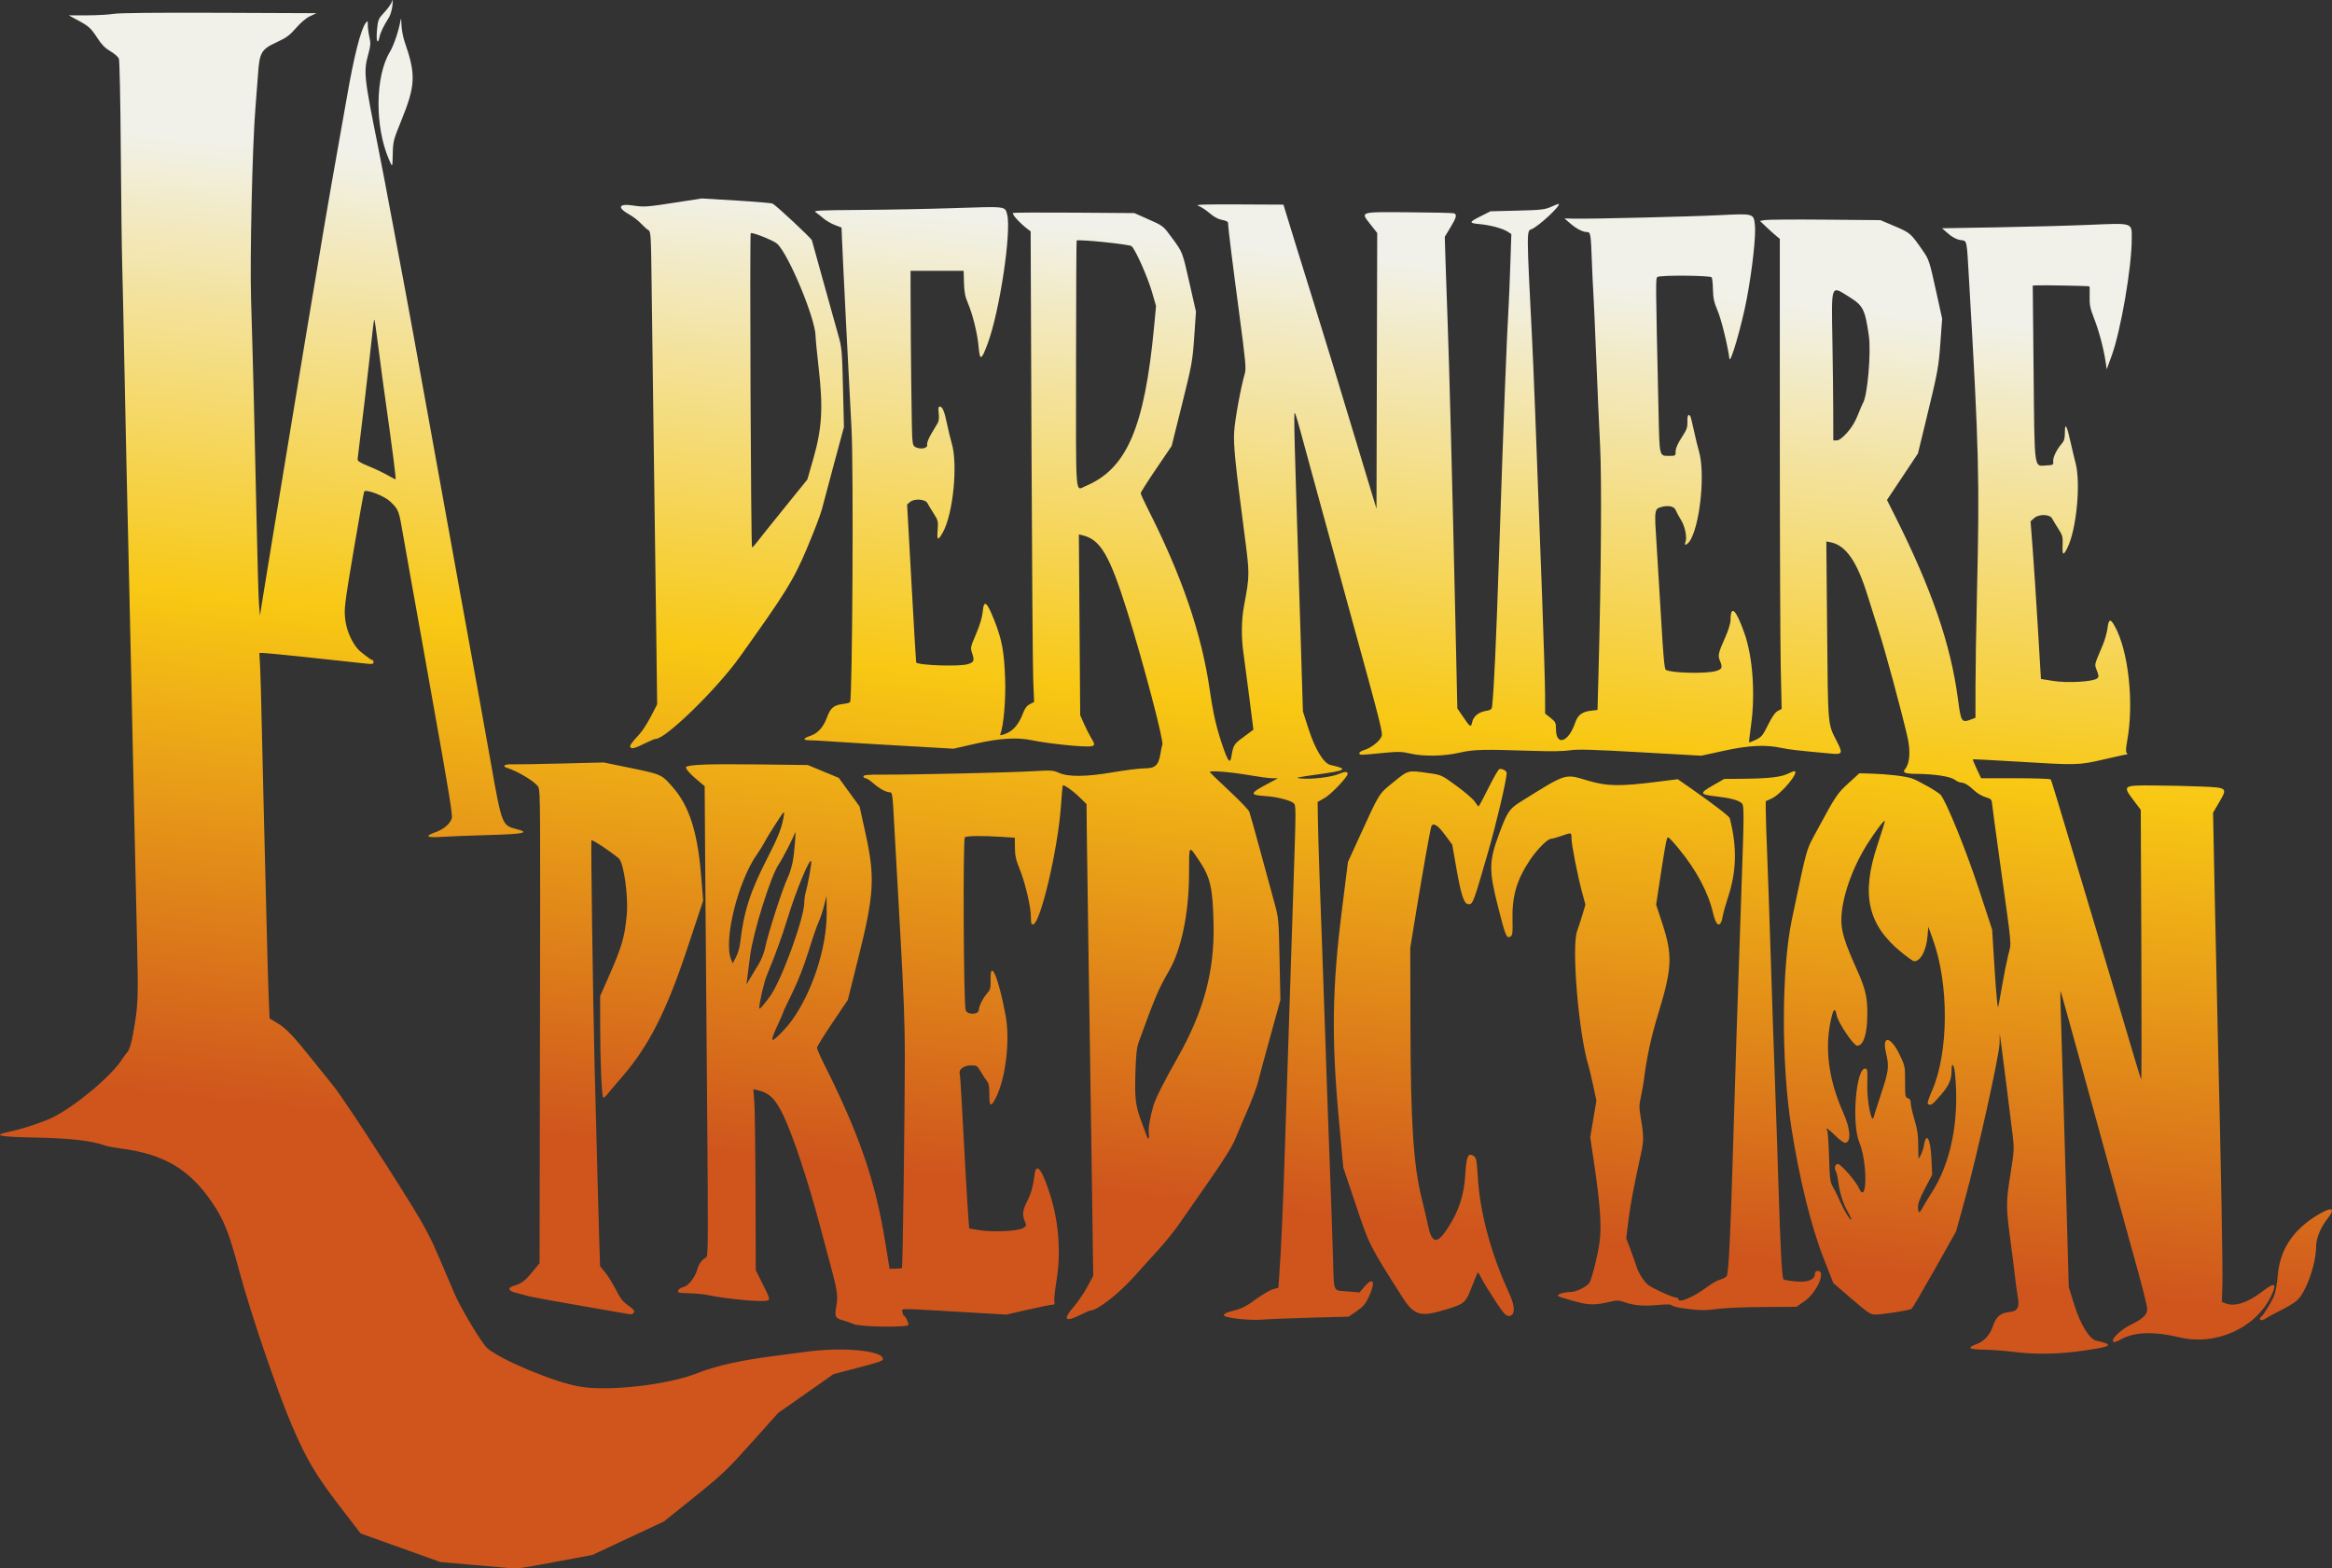 <?xml version="1.0" encoding="UTF-8" standalone="no"?>
<!-- Created with Inkscape (http://www.inkscape.org/) -->

<svg
   version="1.1"
   id="svg1"
   width="530.116"
   height="356.552"
   viewBox="0 0 530.116 356.552"
   sodipodi:docname="titre.png"
   xmlns:inkscape="http://www.inkscape.org/namespaces/inkscape"
   xmlns:sodipodi="http://sodipodi.sourceforge.net/DTD/sodipodi-0.dtd"
   xmlns:xlink="http://www.w3.org/1999/xlink"
   xmlns="http://www.w3.org/2000/svg"
   xmlns:svg="http://www.w3.org/2000/svg">
  <rect x="0" y="0" width="530.116" height="356.552" fill="#333333" stroke="none"/>
  <defs
     id="defs1">
    <linearGradient
       id="linearGradient4"
       inkscape:collect="always">
      <stop
         style="stop-color:#cf551d;stop-opacity:1;"
         offset="0"
         id="stop5" />
      <stop
         style="stop-color:#f8c814;stop-opacity:1;"
         offset="0.522"
         id="stop7" />
      <stop
         style="stop-color:#f1f1e9;stop-opacity:1;"
         offset="0.998"
         id="stop6" />
    </linearGradient>
    <linearGradient
       inkscape:collect="always"
       xlink:href="#linearGradient4"
       id="linearGradient6"
       x1="127.495"
       y1="259.269"
       x2="149.743"
       y2="42.784"
       gradientUnits="userSpaceOnUse" />
  </defs>
  <sodipodi:namedview
     id="namedview1"
     pagecolor="#ffffff"
     bordercolor="#000000"
     borderopacity="0.25"
     inkscape:showpageshadow="2"
     inkscape:pageopacity="0.0"
     inkscape:pagecheckerboard="0"
     inkscape:deskcolor="#d1d1d1" />
  <g
     inkscape:groupmode="layer"
     inkscape:label="Image"
     id="g1"
     transform="translate(0.108,-1.001)">
    <path
       style="display:inline;fill:url(#linearGradient6);fill-opacity:1"
       d="m 116.48,357.534 c -0.44,-0.038 -4.328,-0.377 -8.64,-0.754 l -7.84,-0.685 -9.058,-3.247 -9.058,-3.247 -4.653,-6.037 C 71.658,336.33 69.481,332.645 66.146,324.8 62.738,316.784 56.798,299.317 54.261,289.854 51.928,281.149 50.805,278.319 48.116,274.365 42.974,266.805 37.148,263.351 27.424,262.095 c -1.549,-0.2 -3.16,-0.494 -3.581,-0.654 -2.91,-1.107 -7.896,-1.689 -15.763,-1.841 C -0.477,259.434 -2.005,259.101 2,258.276 c 2.966,-0.611 7.818,-2.221 10,-3.318 5.225,-2.627 13.39,-9.513 15.716,-13.254 0.309,-0.497 0.841,-1.22 1.182,-1.606 0.399,-0.452 0.832,-1.862 1.216,-3.959 1.185,-6.48 1.249,-7.954 0.927,-21.223 -0.172,-7.06 -0.459,-19.964 -0.639,-28.676 -0.18,-8.712 -0.466,-22.032 -0.635,-29.6 -0.169,-7.568 -0.384,-17.288 -0.479,-21.6 -0.435,-19.881 -0.504,-22.936 -0.653,-28.64 -0.087,-3.344 -0.298,-13.424 -0.469,-22.4 -0.171,-8.976 -0.394,-19.272 -0.497,-22.88 -0.103,-3.608 -0.247,-15.435 -0.322,-26.282 -0.074,-10.847 -0.267,-20.063 -0.427,-20.48 C 26.761,13.941 25.894,13.174 24.996,12.654 23.835,11.981 23.001,11.148 22.109,9.768 20.564,7.379 20.124,6.976 17.56,5.594 L 15.52,4.495 19.654,4.487 c 2.274,-0.004 5.01,-0.156 6.08,-0.338 1.247,-0.212 9.883,-0.298 24.026,-0.24 l 22.08,0.09 -1.443,0.668 c -0.888,0.411 -2.117,1.446 -3.194,2.689 -1.439,1.661 -2.212,2.233 -4.347,3.215 -3.561,1.637 -3.971,2.331 -4.309,7.29 -0.14,2.056 -0.407,5.538 -0.593,7.738 -0.69,8.152 -1.279,34.295 -0.984,43.68 0.397,12.624 0.894,32.513 1.274,51.04 0.179,8.712 0.421,16.92 0.538,18.24 l 0.213,2.4 0.443,-2.88 c 0.405,-2.636 2.084,-12.846 9.868,-60 3.033,-18.375 5.674,-33.891 7.327,-43.04 0.604,-3.344 1.547,-8.672 2.095,-11.84 1.623,-9.375 3.166,-15.476 4.293,-16.967 0.453,-0.6 0.479,-0.571 0.489,0.542 0.006,0.647 0.171,1.873 0.368,2.725 0.297,1.287 0.261,1.901 -0.214,3.624 -1.159,4.204 -1.061,5.161 2.144,21.115 0.689,3.432 2.188,11.28 3.33,17.44 1.142,6.16 2.427,13 2.855,15.2 0.428,2.2 2.88,15.664 5.448,29.92 2.568,14.256 5.667,31.392 6.886,38.08 4.314,23.665 5.435,29.869 7.201,39.84 2.431,13.725 2.514,13.938 5.723,14.746 3.256,0.82 1.764,1.144 -6.291,1.366 -4.268,0.118 -9.092,0.306 -10.72,0.418 -3.423,0.236 -3.919,-0.171 -1.312,-1.077 1.85,-0.644 3.369,-1.969 3.681,-3.214 0.184,-0.734 -0.818,-6.858 -4.254,-26 -0.427,-2.376 -1.488,-8.352 -2.358,-13.28 -0.87,-4.928 -2.033,-11.408 -2.583,-14.4 -0.55,-2.992 -1.392,-7.744 -1.87,-10.56 -0.974,-5.738 -1.03,-5.882 -2.958,-7.719 -1.32,-1.257 -5.355,-2.818 -5.893,-2.28 -0.099,0.099 -1.177,6.102 -2.396,13.342 -2.062,12.246 -2.197,13.339 -1.934,15.692 0.319,2.848 1.85,6.067 3.529,7.416 1.789,1.438 2.401,1.869 2.654,1.869 0.14,0 0.255,0.226 0.255,0.503 0,0.417 -0.286,0.471 -1.68,0.315 C 73.661,150.798 60.565,149.44 59.805,149.44 h -0.954 l 0.169,3.12 c 0.093,1.716 0.25,7.224 0.349,12.24 0.099,5.016 0.317,14.232 0.485,20.48 0.168,6.248 0.444,17.408 0.614,24.8 0.17,7.392 0.401,15.467 0.512,17.943 l 0.202,4.503 1.697,1.015 c 2.07,1.238 3.551,2.785 8.024,8.378 1.9,2.376 3.987,4.968 4.638,5.76 1.991,2.422 11.343,16.664 17.685,26.932 3.255,5.27 4.604,7.835 6.647,12.64 1.41,3.316 2.937,6.892 3.394,7.948 1.463,3.381 6.136,11.156 7.36,12.246 2.961,2.635 15.013,7.679 20.895,8.744 6.592,1.193 20.221,-0.354 26.997,-3.065 3.996,-1.599 9.883,-2.92 17.108,-3.838 2.054,-0.261 5.463,-0.708 7.575,-0.994 8.052,-1.088 17.042,-0.302 17.378,1.519 0.107,0.58 -0.185,0.682 -7.256,2.534 l -3.958,1.036 -6.282,4.404 -6.282,4.404 -6.08,6.785 c -5.596,6.245 -6.63,7.227 -12.991,12.344 l -6.911,5.559 -8.129,3.8 -8.129,3.8 -7.2,1.351 c -8.444,1.585 -9.807,1.799 -10.88,1.707 z M 89.286,104.934 c -0.348,-2.714 -1.073,-8.03 -1.612,-11.814 -0.539,-3.784 -1.332,-9.674 -1.763,-13.09 -0.431,-3.415 -0.838,-6.264 -0.905,-6.331 -0.128,-0.128 -0.229,0.679 -1.172,9.34 -0.326,2.992 -0.817,7.24 -1.091,9.44 -0.459,3.682 -1.411,11.547 -1.56,12.89 -0.048,0.432 0.554,0.819 2.497,1.605 1.408,0.57 3.349,1.492 4.314,2.05 0.964,0.558 1.792,0.976 1.839,0.929 0.047,-0.047 -0.199,-2.306 -0.546,-5.02 z M 457.28,308.288 c -1.848,-0.232 -4.77,-0.445 -6.494,-0.472 -3.464,-0.056 -3.875,-0.413 -1.493,-1.294 1.678,-0.621 2.998,-2.108 3.672,-4.138 0.686,-2.065 1.691,-2.921 3.647,-3.109 1.976,-0.19 2.422,-1.039 1.936,-3.686 -0.168,-0.918 -0.44,-2.893 -0.604,-4.389 -0.164,-1.496 -0.59,-4.88 -0.948,-7.52 -1.116,-8.25 -1.123,-9.275 -0.103,-15.656 0.879,-5.504 0.9,-5.873 0.5,-9.12 -1.107,-8.997 -2.09,-16.806 -2.481,-19.704 l -0.431,-3.2 -0.041,2.152 c -0.051,2.729 -5.04,25.207 -7.868,35.453 l -2.029,7.349 -4.847,8.616 c -2.666,4.739 -5.031,8.769 -5.256,8.955 -0.427,0.355 -6.574,1.314 -8.419,1.314 -0.898,0 -1.724,-0.567 -5.222,-3.581 l -4.155,-3.581 -2.217,-5.657 c -2.85,-7.272 -5.504,-18.067 -7.352,-29.9 -2.29,-14.66 -2.216,-35.896 0.163,-47.167 3.651,-17.294 3.077,-15.302 5.946,-20.632 3.945,-7.33 4.393,-7.994 6.978,-10.344 l 2.402,-2.184 2.878,0.082 c 3.494,0.1 7.539,0.576 9.005,1.06 1.444,0.477 5.993,3.069 6.594,3.757 1.265,1.451 5.813,12.659 8.661,21.348 l 3.042,9.28 0.581,9.262 c 0.339,5.409 0.673,8.87 0.802,8.32 0.122,-0.518 0.529,-2.742 0.906,-4.942 0.376,-2.2 0.987,-5.256 1.356,-6.791 0.765,-3.182 1.008,-0.475 -1.958,-21.849 -0.879,-6.336 -1.642,-12.009 -1.695,-12.607 -0.087,-0.981 -0.233,-1.127 -1.502,-1.5 -0.773,-0.227 -1.925,-0.909 -2.56,-1.515 -1.277,-1.22 -2.286,-1.818 -3.066,-1.818 -0.283,0 -0.904,-0.286 -1.381,-0.636 -1.003,-0.736 -4.619,-1.29 -8.626,-1.322 -2.685,-0.021 -3.31,-0.276 -2.644,-1.078 1.087,-1.309 1.283,-4.103 0.521,-7.397 -1.385,-5.984 -5.022,-19.441 -6.427,-23.782 -0.773,-2.39 -1.938,-6.073 -2.589,-8.185 -2.407,-7.818 -4.946,-11.505 -8.397,-12.195 l -1.009,-0.202 0.181,20.278 c 0.195,21.894 0.131,21.137 2.134,25.028 1.491,2.897 1.381,3.163 -1.21,2.927 -7.668,-0.7 -9.504,-0.911 -11.338,-1.3 -3.656,-0.775 -7.38,-0.587 -13.084,0.66 l -5.107,1.117 -13.905,-0.787 c -10.947,-0.62 -14.341,-0.714 -15.955,-0.443 -1.316,0.221 -4.344,0.268 -8.451,0.129 -11.296,-0.38 -13.489,-0.326 -16.64,0.409 -3.539,0.826 -8.198,0.903 -11.26,0.188 -1.876,-0.438 -2.715,-0.457 -6.02,-0.133 -5.367,0.526 -5.36,0.526 -5.508,0.101 -0.076,-0.22 0.411,-0.544 1.15,-0.765 1.548,-0.464 3.495,-2.005 3.909,-3.095 0.314,-0.825 -0.189,-2.806 -6.75,-26.639 -3.701,-13.441 -5.937,-21.612 -9.417,-34.4 -3.979,-14.622 -3.632,-13.625 -3.669,-10.56 -0.017,1.408 0.177,8.968 0.431,16.8 0.254,7.832 0.7,22.088 0.993,31.68 l 0.532,17.44 1.282,4 c 1.467,4.578 3.458,7.85 4.982,8.186 4.153,0.917 3.713,1.235 -2.989,2.161 -4.823,0.666 -5.23,0.767 -3.665,0.911 2.458,0.226 6.932,-0.318 8.595,-1.044 1.306,-0.571 1.965,-0.577 1.965,-0.018 0,0.701 -3.726,4.628 -5.177,5.457 l -1.651,0.943 0.063,3.942 c 0.071,4.391 0.519,17.919 1.007,30.342 0.176,4.488 0.468,12.84 0.648,18.56 0.18,5.72 0.615,18.032 0.967,27.36 0.351,9.328 0.716,19.768 0.811,23.2 0.231,8.381 -0.101,7.576 3.24,7.855 l 2.79,0.232 1.175,-1.365 c 1.992,-2.313 2.517,-1.003 0.945,2.36 -0.768,1.643 -1.278,2.247 -2.758,3.267 l -1.815,1.251 -8.522,0.226 c -4.687,0.124 -9.674,0.323 -11.082,0.44 -3.131,0.262 -8.8,-0.399 -8.8,-1.026 0,-0.229 0.612,-0.574 1.36,-0.766 2.803,-0.722 3.449,-1.032 6.024,-2.892 1.452,-1.048 3.176,-2.05 3.832,-2.227 l 1.193,-0.321 0.172,-2.317 c 0.432,-5.816 0.899,-16.314 1.343,-30.157 0.883,-27.54 1.397,-43.364 1.962,-60.399 0.554,-16.687 0.553,-16.884 -0.062,-17.338 -0.946,-0.697 -3.87,-1.409 -6.492,-1.581 -3.525,-0.231 -3.441,-0.613 0.609,-2.763 l 2.38,-1.263 -1.28,-0.011 c -0.704,-0.006 -2.936,-0.299 -4.96,-0.651 -4.427,-0.77 -9.419,-1.181 -9.244,-0.76 0.068,0.163 2.044,2.081 4.391,4.262 2.347,2.181 4.403,4.322 4.569,4.758 0.166,0.436 1.301,4.481 2.522,8.989 1.221,4.508 2.659,9.78 3.195,11.716 0.953,3.441 0.979,3.728 1.165,12.8 l 0.191,9.28 -2.254,8.16 c -1.24,4.488 -2.503,9.168 -2.808,10.4 -0.305,1.232 -1.34,4.04 -2.301,6.24 -0.961,2.2 -2.224,5.173 -2.807,6.607 -0.749,1.842 -2.489,4.659 -5.931,9.6 -2.679,3.846 -5.771,8.289 -6.872,9.873 -1.1,1.584 -3.186,4.176 -4.634,5.76 -1.449,1.584 -4.13,4.551 -5.959,6.592 -3.16,3.528 -8.05,7.317 -9.463,7.332 -0.221,0.002 -1.251,0.434 -2.288,0.96 -3.626,1.839 -4.246,1.206 -1.694,-1.729 0.935,-1.076 2.323,-3.107 3.083,-4.515 l 1.383,-2.56 -0.368,-25.76 c -0.202,-14.168 -0.515,-35.192 -0.694,-46.72 -0.179,-11.528 -0.357,-24.067 -0.395,-27.864 l -0.069,-6.904 -1.707,-1.662 c -1.513,-1.473 -3.499,-2.842 -3.707,-2.554 -0.041,0.057 -0.234,2.288 -0.429,4.958 -0.707,9.691 -4.619,26.283 -6.273,26.609 -0.433,0.086 -0.524,-0.194 -0.524,-1.606 0,-2.34 -1.297,-7.888 -2.567,-10.981 -0.833,-2.028 -1.054,-3.027 -1.072,-4.833 l -0.023,-2.276 -3.049,-0.202 c -4.286,-0.284 -7.77,-0.246 -8.302,0.091 -0.465,0.295 -0.301,37.54 0.174,39.304 0.304,1.131 2.999,1.075 2.999,-0.062 0,-0.852 0.999,-2.782 2.054,-3.966 0.542,-0.609 0.657,-1.129 0.616,-2.8 -0.126,-5.189 1.868,-0.437 3.435,8.188 1.041,5.726 -0.043,14.395 -2.352,18.8 -1.037,1.979 -1.382,1.726 -1.367,-1.006 0.01,-1.731 -0.125,-2.525 -0.502,-2.96 -0.284,-0.327 -0.909,-1.278 -1.39,-2.114 -0.835,-1.451 -0.939,-1.52 -2.284,-1.52 -1.573,0 -2.838,0.916 -2.564,1.856 0.087,0.299 0.314,3.568 0.504,7.264 0.478,9.302 1.262,22.898 1.479,25.655 l 0.181,2.295 2.295,0.388 c 3.009,0.508 8.922,0.221 10,-0.485 0.755,-0.495 0.763,-0.541 0.285,-1.686 -0.571,-1.365 -0.407,-2.47 0.676,-4.566 0.793,-1.535 1.295,-3.377 1.591,-5.84 0.366,-3.052 1.76,-1.23 3.609,4.72 1.93,6.209 2.419,13.073 1.38,19.372 -0.364,2.207 -0.579,4.331 -0.477,4.72 0.144,0.55 0.047,0.708 -0.433,0.708 -0.34,0 -2.839,0.506 -5.552,1.124 l -4.934,1.124 -11.045,-0.643 c -13.94,-0.812 -12.751,-0.827 -12.563,0.156 0.084,0.44 0.257,0.8 0.384,0.8 0.271,0 0.974,1.455 0.974,2.015 0,0.635 -11.037,0.487 -12.48,-0.168 -0.616,-0.279 -1.74,-0.673 -2.497,-0.876 -1.69,-0.451 -1.855,-0.84 -1.407,-3.329 0.408,-2.266 0.194,-3.602 -1.668,-10.443 -0.647,-2.376 -1.614,-5.976 -2.148,-8 -2.555,-9.671 -6.045,-20.197 -8.181,-24.675 -1.871,-3.922 -3.202,-5.23 -5.969,-5.864 l -0.911,-0.209 0.221,2.974 c 0.122,1.636 0.245,10.894 0.274,20.574 l 0.052,17.6 1.648,3.284 c 1.498,2.987 1.597,3.312 1.083,3.586 -0.878,0.47 -9.145,-0.279 -13.845,-1.254 -0.829,-0.172 -2.557,-0.336 -3.84,-0.365 -1.283,-0.029 -2.434,-0.111 -2.558,-0.182 -0.488,-0.281 0.17,-1.042 1.072,-1.24 1.134,-0.249 2.678,-2.224 3.172,-4.056 0.329,-1.222 1.015,-2.145 2.006,-2.699 0.446,-0.25 0.466,-3.781 0.199,-35.156 -0.163,-19.183 -0.354,-43.223 -0.424,-53.422 l -0.127,-18.544 -0.756,-0.61 c -2.362,-1.905 -3.838,-3.519 -3.443,-3.763 0.862,-0.533 5.402,-0.687 16.35,-0.555 l 11.297,0.136 3.52,1.461 3.52,1.461 2.362,3.245 2.362,3.245 1.388,6.314 c 2.154,9.796 1.919,13.774 -1.657,28.074 l -2.401,9.6 -3.507,5.198 c -1.929,2.859 -3.507,5.417 -3.507,5.685 0,0.268 0.776,2.035 1.725,3.926 7.911,15.773 11.538,26.335 13.763,40.07 l 1.011,6.24 1.352,-0.028 c 0.743,-0.015 1.408,-0.087 1.478,-0.16 0.169,-0.178 0.65,-36.038 0.647,-48.292 -0.002,-7.007 -0.288,-14.724 -1.014,-27.36 -0.557,-9.68 -1.186,-20.948 -1.399,-25.04 -0.361,-6.939 -0.428,-7.44 -0.99,-7.44 -0.868,0 -2.466,-0.881 -3.852,-2.124 -0.661,-0.592 -1.417,-1.076 -1.68,-1.076 -0.264,0 -0.479,-0.188 -0.479,-0.418 0,-0.325 0.982,-0.414 4.4,-0.4 7.01,0.029 28.922,-0.466 34,-0.768 4.276,-0.254 4.749,-0.226 6.024,0.354 2.133,0.971 6.193,0.928 12.376,-0.13 2.816,-0.482 5.995,-0.877 7.064,-0.877 2.464,-10e-4 3.221,-0.689 3.648,-3.315 0.162,-0.998 0.361,-1.921 0.44,-2.05 0.411,-0.668 -4.36,-18.79 -7.98,-30.315 -4.015,-12.78 -6.084,-16.314 -10.126,-17.294 l -0.874,-0.212 0.151,20.547 0.151,20.547 0.867,1.966 c 0.477,1.081 1.198,2.503 1.603,3.16 0.887,1.439 0.911,1.726 0.157,1.923 -1.2,0.314 -9.685,-0.53 -13.661,-1.359 -3.333,-0.695 -7.331,-0.449 -12.71,0.78 l -5.03,1.15 -11.29,-0.648 C 199.161,170.203 192.064,169.771 189.6,169.599 c -2.464,-0.172 -5.02,-0.314 -5.68,-0.316 -1.579,-0.004 -1.524,-0.434 0.126,-0.978 1.753,-0.579 3.013,-1.969 3.853,-4.252 0.786,-2.136 1.564,-2.782 3.633,-3.015 0.793,-0.089 1.513,-0.277 1.6,-0.417 0.532,-0.86 0.812,-53.385 0.331,-62.061 -0.529,-9.546 -2.005,-38.983 -2.172,-43.313 l -0.097,-2.513 -1.521,-0.578 c -0.837,-0.318 -1.991,-0.987 -2.564,-1.487 -0.574,-0.5 -1.372,-1.125 -1.773,-1.389 -0.658,-0.432 0.379,-0.488 10.408,-0.558 6.126,-0.043 15.712,-0.232 21.303,-0.42 11.569,-0.389 11.291,-0.422 11.783,1.397 1.037,3.839 -1.68,21.991 -4.393,29.341 -1.445,3.915 -1.801,4.067 -2.077,0.887 -0.263,-3.026 -1.313,-7.364 -2.399,-9.907 -0.675,-1.58 -0.879,-2.613 -0.937,-4.74 l -0.074,-2.72 H 212.914 206.88 l 0.009,5.44 c 0.019,11.726 0.25,31.128 0.389,32.74 0.127,1.468 0.259,1.743 0.97,2.013 1.228,0.467 2.602,0.081 2.405,-0.675 -0.091,-0.348 0.297,-1.372 0.915,-2.41 0.59,-0.992 1.258,-2.116 1.485,-2.497 0.265,-0.445 0.347,-1.237 0.229,-2.213 -0.14,-1.165 -0.08,-1.52 0.257,-1.52 0.602,0 1.054,1.103 1.661,4.056 0.283,1.377 0.751,3.296 1.04,4.264 1.435,4.805 0.318,16.085 -2.005,20.241 -1.136,2.032 -1.392,1.915 -1.195,-0.547 0.155,-1.937 0.098,-2.17 -0.917,-3.747 -0.595,-0.925 -1.23,-1.975 -1.41,-2.334 -0.457,-0.91 -2.96,-1.081 -3.931,-0.268 l -0.687,0.575 0.998,17.92 c 0.549,9.856 1.024,17.955 1.057,17.998 0.498,0.655 9.688,0.976 11.67,0.408 1.463,-0.42 1.637,-0.804 1.089,-2.412 -0.455,-1.336 -0.44,-1.413 0.868,-4.474 0.845,-1.977 1.394,-3.809 1.503,-5.012 0.261,-2.875 0.918,-2.416 2.598,1.814 1.792,4.513 2.279,7.129 2.501,13.441 0.167,4.731 -0.34,10.595 -1.083,12.531 -0.135,0.351 0.143,0.323 1.3,-0.131 1.663,-0.653 2.956,-2.212 3.857,-4.648 0.396,-1.072 0.857,-1.678 1.543,-2.033 l 0.979,-0.506 -0.204,-4.687 c -0.112,-2.578 -0.291,-26.647 -0.398,-53.487 l -0.194,-48.8 -0.833,-0.64 c -1.771,-1.362 -3.564,-3.389 -3.141,-3.552 0.231,-0.089 6.525,-0.118 13.986,-0.065 L 257.76,49.44 l 2.88,1.28 c 3.78,1.68 3.613,1.552 5.655,4.334 2.462,3.354 2.363,3.099 3.997,10.307 l 1.469,6.48 -0.395,5.76 c -0.373,5.436 -0.528,6.295 -2.762,15.272 l -2.367,9.512 -3.519,5.182 c -1.935,2.85 -3.519,5.345 -3.519,5.545 0,0.2 0.69,1.724 1.534,3.387 7.843,15.46 12.296,28.47 14.175,41.411 0.797,5.493 1.531,8.662 2.962,12.801 1.215,3.514 1.677,4.031 1.961,2.192 0.341,-2.209 0.639,-2.781 1.959,-3.766 0.718,-0.536 1.693,-1.262 2.167,-1.614 l 0.862,-0.64 -0.955,-7.52 c -0.525,-4.136 -1.114,-8.6 -1.308,-9.92 -0.511,-3.471 -0.473,-7.442 0.103,-10.56 1.353,-7.327 1.352,-7.098 0.064,-16.96 -2.047,-15.671 -2.459,-19.774 -2.282,-22.72 0.169,-2.806 1.541,-10.31 2.431,-13.293 C 283.198,84.814 283.027,82.973 281.625,72.48 280.097,61.047 279.04,52.509 279.04,51.606 c 0,-0.219 -0.588,-0.492 -1.307,-0.607 -0.878,-0.14 -1.826,-0.652 -2.89,-1.56 -0.871,-0.743 -2.047,-1.501 -2.613,-1.685 -0.753,-0.243 1.724,-0.32 9.196,-0.283 l 10.226,0.05 0.384,1.28 c 0.738,2.46 4.645,15.081 6.191,20 1.94,6.173 6.409,20.809 10.211,33.44 1.589,5.28 3.22,10.68 3.626,12 L 312.8,116.64 l 0.082,-31.338 0.082,-31.338 -1.465,-1.864 c -2.393,-3.046 -2.781,-2.918 8.607,-2.844 5.426,0.035 10.07,0.142 10.32,0.238 0.718,0.276 0.545,0.949 -0.825,3.221 l -1.279,2.12 0.17,5.622 c 0.093,3.092 0.308,9.222 0.476,13.622 0.352,9.207 1.08,37.146 1.749,67.182 l 0.463,20.782 1.37,2.01 c 1.559,2.288 1.721,2.378 2.001,1.106 0.286,-1.301 1.438,-2.257 3.052,-2.533 1.161,-0.198 1.399,-0.365 1.474,-1.032 0.428,-3.811 0.911,-14.333 1.586,-34.556 1.073,-32.155 1.697,-48.288 2.213,-57.28 0.076,-1.32 0.237,-5.358 0.358,-8.973 l 0.22,-6.573 -0.792,-0.519 c -1.157,-0.758 -3.94,-1.517 -6.407,-1.746 -2.538,-0.236 -2.506,-0.415 0.328,-1.84 l 2.136,-1.074 6.08,-0.15 c 5.328,-0.132 6.271,-0.235 7.627,-0.838 0.851,-0.378 1.619,-0.688 1.708,-0.688 0.997,0 -4.448,5.119 -6.122,5.755 -1.103,0.419 -1.104,0.218 0.152,24.965 0.322,6.335 0.836,19.522 2.265,58.08 0.372,10.032 0.682,20.224 0.69,22.65 l 0.014,4.41 1.234,0.977 c 1.127,0.893 1.233,1.111 1.233,2.527 0,3.971 2.833,3.065 4.352,-1.392 0.612,-1.796 1.571,-2.528 3.621,-2.764 l 1.468,-0.169 0.237,-8.8 c 0.582,-21.621 0.735,-43.749 0.354,-51.2 -0.212,-4.136 -0.611,-13.208 -0.889,-20.16 -0.277,-6.952 -0.571,-13.576 -0.653,-14.72 -0.082,-1.144 -0.234,-4.384 -0.338,-7.2 -0.225,-6.119 -0.298,-6.56 -1.081,-6.56 -0.97,0 -2.381,-0.722 -3.808,-1.948 l -1.336,-1.148 2.157,0.048 c 3.824,0.086 26.271,-0.454 33.162,-0.797 7.672,-0.382 7.672,-0.383 7.971,2.178 0.275,2.348 -0.594,10.252 -1.857,16.9 -1.16,6.101 -3.747,14.989 -3.939,13.53 -0.406,-3.089 -1.855,-8.972 -2.686,-10.908 -0.799,-1.861 -1.012,-2.825 -1.051,-4.753 -0.027,-1.33 -0.155,-2.59 -0.285,-2.8 -0.281,-0.454 -11.61,-0.541 -12.314,-0.095 -0.455,0.288 -0.455,0.191 0.227,30.685 0.234,10.444 0.115,9.975 2.53,9.983 1.323,0.005 1.36,-0.024 1.36,-1.038 0,-0.687 0.463,-1.75 1.36,-3.12 1.156,-1.766 1.353,-2.305 1.312,-3.597 -0.045,-1.407 0.239,-1.927 0.671,-1.228 0.099,0.16 0.468,1.636 0.82,3.28 0.352,1.644 0.871,3.78 1.153,4.748 1.387,4.749 0.32,15.971 -1.901,19.999 -0.598,1.084 -1.594,1.613 -1.207,0.641 0.43,-1.08 -0.04,-3.567 -0.955,-5.054 -0.541,-0.879 -1.106,-1.92 -1.255,-2.312 -0.311,-0.819 -1.589,-1.121 -3.096,-0.73 -1.771,0.459 -1.772,0.461 -1.223,8.784 0.277,4.198 0.766,12.22 1.088,17.826 0.428,7.469 0.695,10.262 0.998,10.449 1.166,0.72 8.947,0.922 11.284,0.293 1.49,-0.401 1.672,-0.793 1.053,-2.275 -0.552,-1.322 -0.456,-1.755 1.23,-5.541 0.627,-1.408 1.142,-3.088 1.144,-3.734 0.012,-3.713 1.236,-2.552 3.193,3.03 1.864,5.315 2.459,13.755 1.47,20.821 -0.292,2.088 -0.488,3.84 -0.435,3.892 0.053,0.052 0.744,-0.217 1.536,-0.597 1.281,-0.615 1.587,-0.989 2.771,-3.388 0.907,-1.836 1.611,-2.843 2.209,-3.156 l 0.878,-0.46 -0.207,-9.484 c -0.114,-5.216 -0.208,-29.259 -0.209,-53.428 l -0.002,-43.944 -0.842,-0.696 c -0.463,-0.383 -1.479,-1.3 -2.258,-2.038 l -1.416,-1.342 1.087,-0.204 c 0.598,-0.112 6.762,-0.154 13.698,-0.093 l 12.611,0.111 3.287,1.398 c 3.499,1.488 3.603,1.58 6.436,5.676 1.273,1.84 1.45,2.381 2.829,8.64 l 1.471,6.677 -0.395,5.44 c -0.415,5.716 -0.572,6.559 -3.363,18.04 l -1.74,7.16 -3.52,5.29 -3.52,5.29 1.864,3.718 c 8.316,16.589 12.623,29.115 14.257,41.462 0.717,5.42 0.805,5.549 3.174,4.648 l 0.821,-0.312 0.004,-7.128 c 0.002,-3.92 0.15,-13.32 0.329,-20.888 0.623,-26.356 0.46,-32.846 -1.796,-71.501 -0.563,-9.649 -0.381,-8.834 -2.031,-9.098 -0.815,-0.13 -1.778,-0.643 -2.692,-1.435 l -1.423,-1.232 12.525,-0.212 c 6.889,-0.117 16.311,-0.371 20.938,-0.565 10.135,-0.425 9.667,-0.581 9.667,3.212 -7.1e-4,6.446 -2.484,20.866 -4.58,26.59 l -1.113,3.04 -0.23,-1.6 c -0.433,-3.006 -1.495,-7.038 -2.602,-9.874 -0.928,-2.379 -1.096,-3.189 -1.042,-5.045 0.035,-1.216 0.007,-2.267 -0.064,-2.335 -0.121,-0.116 -10.427,-0.308 -12.1,-0.225 l -0.771,0.038 0.195,19.711 c 0.224,22.667 0.044,21.35 2.886,21.185 1.582,-0.091 1.657,-0.136 1.565,-0.929 -0.1,-0.864 0.835,-2.779 1.991,-4.073 0.499,-0.559 0.666,-1.176 0.666,-2.464 0,-2.428 0.433,-1.71 1.292,2.143 0.405,1.819 0.914,3.955 1.13,4.747 1.237,4.534 0.218,15.171 -1.85,19.312 -0.95,1.903 -1.186,1.735 -1.084,-0.77 0.07,-1.716 -0.041,-2.119 -0.984,-3.585 -0.585,-0.908 -1.211,-1.945 -1.391,-2.304 -0.509,-1.015 -3.018,-1.081 -4.095,-0.109 l -0.815,0.736 0.475,6.205 c 0.261,3.413 0.792,11.477 1.179,17.92 l 0.704,11.715 2.868,0.454 c 3.191,0.505 8.991,0.167 9.885,-0.575 0.428,-0.355 0.424,-0.555 -0.035,-1.792 -0.569,-1.536 -0.702,-0.959 1.347,-5.842 0.46,-1.098 0.94,-2.795 1.066,-3.771 0.275,-2.128 0.633,-2.265 1.58,-0.602 3.186,5.599 4.495,17.553 2.879,26.286 -0.289,1.56 -0.323,2.422 -0.105,2.64 0.178,0.178 0.22,0.323 0.093,0.323 -0.127,0 -2.495,0.521 -5.264,1.158 -5.838,1.343 -5.931,1.345 -20.234,0.472 -5.192,-0.317 -9.491,-0.534 -9.553,-0.483 -0.062,0.051 0.334,1.038 0.88,2.193 l 0.992,2.1 h 7.822 c 4.302,0 7.899,0.125 7.993,0.278 0.203,0.328 0.939,2.745 7.27,23.882 2.636,8.8 5.851,19.528 7.145,23.84 1.294,4.312 3.176,10.648 4.182,14.08 1.006,3.432 1.899,6.312 1.985,6.4 0.085,0.088 0.096,-13.668 0.024,-30.57 l -0.131,-30.73 -1.655,-2.187 c -2.521,-3.331 -2.42,-3.404 4.659,-3.351 3.118,0.023 7.886,0.131 10.595,0.24 6.145,0.247 6.171,0.269 4.214,3.607 l -1.377,2.351 0.367,18.24 c 0.202,10.032 0.51,24 0.685,31.04 0.721,29.067 1.192,54.632 1.071,58.167 l -0.129,3.767 0.881,0.339 c 2.074,0.799 5.016,-0.161 8.319,-2.713 2.861,-2.211 3.406,-1.944 2.02,0.989 -3.448,7.292 -12.534,11.409 -20.818,9.434 -5.897,-1.406 -10.371,-1.244 -13.392,0.484 -0.922,0.528 -1.499,0.689 -1.71,0.478 -0.546,-0.546 1.818,-2.787 4.078,-3.867 2.545,-1.216 3.664,-2.27 3.664,-3.452 0,-0.872 -1.182,-5.496 -3.544,-13.868 -0.67,-2.376 -2.656,-9.576 -4.413,-16 -1.757,-6.424 -4.346,-15.856 -5.754,-20.96 -1.408,-5.104 -3.293,-11.944 -4.189,-15.2 -0.896,-3.256 -1.698,-6.064 -1.782,-6.24 -0.084,-0.176 -0.077,1.768 0.016,4.32 0.162,4.481 1.174,38.972 1.615,55.04 l 0.215,7.84 1.221,3.935 c 1.4,4.512 3.469,7.907 5.03,8.252 4.182,0.924 3.681,1.316 -2.878,2.256 -5.872,0.842 -10.902,0.918 -16.257,0.246 z m -37.378,-31.869 c -1.071,-1.883 -1.825,-4.314 -2.16,-6.966 -0.121,-0.961 -0.37,-1.986 -0.552,-2.278 -0.39,-0.624 -0.104,-1.575 0.473,-1.575 0.674,0 4.084,3.879 4.772,5.427 1.918,4.32 2.028,-5.785 0.112,-10.369 -1.798,-4.302 -0.704,-17.168 1.423,-16.744 0.438,0.087 0.494,0.597 0.397,3.614 -0.119,3.718 1.015,9.35 1.481,7.353 0.082,-0.351 0.852,-2.766 1.71,-5.367 1.693,-5.125 1.801,-6.057 1.067,-9.173 -0.964,-4.09 1.034,-3.84 3.078,0.385 1.233,2.55 1.257,2.668 1.257,6.179 0,3.31 0.048,3.592 0.64,3.747 0.454,0.119 0.64,0.436 0.64,1.091 0,0.508 0.384,2.214 0.853,3.79 0.654,2.198 0.854,3.556 0.856,5.826 0.002,1.628 0.046,2.96 0.099,2.96 0.247,0 1.028,-1.883 1.179,-2.847 0.52,-3.3 1.504,-1.722 1.713,2.748 l 0.18,3.839 -1.637,3.119 c -1.229,2.342 -1.625,3.427 -1.588,4.357 0.055,1.398 0.351,1.367 1.113,-0.116 0.288,-0.561 1.151,-1.985 1.919,-3.165 4.46,-6.854 6.387,-16.475 5.404,-26.972 -0.228,-2.43 -0.809,-3.049 -0.812,-0.865 -0.003,2.064 -0.58,3.366 -2.437,5.501 -1.946,2.237 -2.149,2.39 -2.824,2.131 -0.344,-0.132 -0.156,-0.83 0.848,-3.15 3.785,-8.744 3.864,-24.12 0.178,-34.341 l -1.039,-2.88 -0.205,2.274 c -0.29,3.211 -1.574,5.566 -3.036,5.566 -0.206,0 -1.474,-0.892 -2.816,-1.981 -7.755,-6.295 -9.29,-13.176 -5.476,-24.556 0.969,-2.892 1.708,-5.311 1.642,-5.378 -0.197,-0.197 -2.204,2.454 -3.949,5.216 -3.545,5.612 -5.898,12.452 -5.937,17.258 -0.022,2.674 0.783,5.25 3.575,11.444 1.894,4.202 2.354,6.168 2.337,9.996 -0.02,4.568 -0.871,7.2 -2.329,7.2 -0.776,0 -4.324,-5.247 -4.622,-6.837 -0.31,-1.651 -0.65,-1.689 -1.066,-0.118 -1.828,6.892 -0.953,14.406 2.598,22.314 1.635,3.641 1.777,6.732 0.31,6.713 -0.302,-0.004 -1.264,-0.724 -2.138,-1.6 -1.483,-1.487 -2.455,-2.106 -1.875,-1.193 0.14,0.22 0.328,2.92 0.419,6 0.146,4.957 0.243,5.732 0.844,6.749 0.374,0.632 1.087,2.072 1.585,3.2 0.997,2.257 2.386,4.547 2.616,4.316 0.081,-0.081 -0.287,-0.912 -0.819,-1.847 z M 261.039,258.64 c -0.146,-1.16 0.274,-3.669 1.057,-6.32 0.472,-1.597 2.449,-5.523 5.393,-10.707 6.031,-10.619 8.504,-19.757 8.274,-30.57 -0.176,-8.243 -0.725,-10.629 -3.333,-14.483 -2.354,-3.479 -2.219,-3.663 -2.238,3.037 -0.027,9.024 -1.746,17.289 -4.619,22.209 -2.274,3.893 -3.15,5.955 -6.778,15.954 -0.511,1.407 -0.671,2.854 -0.799,7.209 -0.175,5.962 0.02,7.449 1.489,11.351 0.497,1.32 0.991,2.652 1.099,2.96 0.343,0.98 0.611,0.603 0.455,-0.64 z m -81.341,-25.396 c 4.791,-6.477 8.167,-16.775 8.118,-24.764 l -0.024,-3.84 -0.565,2.24 c -0.311,1.232 -0.868,2.888 -1.237,3.68 -0.37,0.792 -1.407,3.809 -2.305,6.705 -1.033,3.329 -2.393,6.812 -3.699,9.472 -1.136,2.313 -2.066,4.295 -2.066,4.402 0,0.108 -0.488,1.246 -1.085,2.528 -1.871,4.024 -1.845,4.57 0.126,2.652 0.904,-0.88 2.136,-2.264 2.736,-3.076 z m -4.623,-5.966 c 2.575,-3.661 7.645,-17.65 7.645,-21.093 0,-0.676 0.151,-1.733 0.335,-2.348 0.423,-1.411 1.266,-6.029 1.256,-6.878 -0.021,-1.791 -3.421,6.318 -5.433,12.96 -1.153,3.806 -2.798,8.325 -4.634,12.73 -0.697,1.672 -1.793,6.419 -1.752,7.59 0.013,0.368 1.193,-0.985 2.584,-2.962 z m -2.682,-7.168 c 0.568,-0.94 1.192,-2.502 1.385,-3.47 0.649,-3.249 4.068,-13.874 5.197,-16.152 0.347,-0.699 0.828,-2.211 1.07,-3.36 0.457,-2.175 0.905,-8.138 0.504,-6.716 -0.265,0.941 -2.781,5.85 -3.602,7.028 -1.826,2.621 -5.864,15.515 -6.541,20.885 -0.271,2.153 -0.571,4.491 -0.665,5.195 l -0.172,1.28 0.896,-1.49 c 0.493,-0.82 1.361,-2.26 1.929,-3.2 z M 168.153,215.36 c 0.783,-7.023 2.253,-11.623 6.128,-19.181 2.591,-5.053 3.347,-7.002 3.793,-9.779 0.194,-1.204 0.09,-1.102 -1.747,1.719 -1.074,1.649 -2.244,3.57 -2.601,4.269 -0.356,0.699 -1.126,1.941 -1.71,2.761 -4.338,6.093 -7.693,19.567 -5.949,23.891 l 0.387,0.96 0.751,-1.44 c 0.413,-0.792 0.839,-2.232 0.947,-3.2 z m 78.498,-103.855 c 9.391,-3.906 13.432,-13.31 15.599,-36.305 l 0.437,-4.64 -0.932,-3.209 c -0.995,-3.426 -3.784,-9.685 -4.627,-10.385 -0.528,-0.438 -12.27,-1.639 -12.493,-1.278 -0.064,0.104 -0.124,12.816 -0.134,28.25 -0.019,31.161 -0.223,28.553 2.15,27.566 z M 419.736,99.413 c 1.043,-1.142 1.869,-2.492 2.492,-4.08 0.513,-1.305 1.03,-2.517 1.15,-2.693 1.02,-1.505 1.902,-11.577 1.343,-15.342 -0.913,-6.151 -1.262,-6.812 -4.729,-8.973 -3.917,-2.442 -3.781,-2.835 -3.551,10.235 0.096,5.456 0.18,12.764 0.187,16.24 l 0.012,6.32 h 0.768 c 0.52,0 1.272,-0.552 2.328,-1.707 z m 93.864,201.405 c 0,-0.166 0.146,-0.391 0.324,-0.501 0.469,-0.29 2.323,-3.303 2.953,-4.798 0.297,-0.704 0.667,-2.824 0.823,-4.711 0.469,-5.684 3.454,-10.216 8.909,-13.528 3.411,-2.071 4.368,-1.747 2.353,0.796 -1.499,1.893 -2.556,4.443 -2.559,6.177 -0.008,4.132 -2.287,10.556 -4.404,12.414 -0.595,0.522 -2.226,1.515 -3.624,2.205 -1.398,0.69 -2.861,1.478 -3.25,1.751 -0.794,0.556 -1.526,0.65 -1.526,0.195 z m -173.799,-4.099 c -1.248,-1.892 -2.616,-4.124 -3.04,-4.96 -0.424,-0.836 -0.826,-1.52 -0.893,-1.52 -0.067,0 -0.65,1.364 -1.296,3.031 -1.548,3.996 -1.631,4.071 -5.982,5.416 -5.789,1.79 -7.25,1.376 -9.909,-2.807 -7.562,-11.897 -7.483,-11.739 -10.571,-20.951 l -2.86,-8.529 -1.07,-11.68 c -1.607,-17.54 -1.437,-29.256 0.668,-46.08 l 1.462,-11.68 2.559,-5.6 c 4.722,-10.335 4.379,-9.782 7.8,-12.56 3.422,-2.778 3.208,-2.724 8.001,-2.046 2.901,0.41 2.92,0.419 6.35,2.918 1.892,1.379 3.751,2.987 4.13,3.573 0.38,0.587 0.767,1.068 0.86,1.07 0.093,0.002 1.095,-1.864 2.226,-4.147 1.131,-2.283 2.253,-4.227 2.493,-4.319 0.56,-0.215 1.672,0.373 1.667,0.881 -0.015,1.554 -2.294,11.259 -4.178,17.795 -3.366,11.676 -3.498,12.034 -4.458,12.034 -1.067,0 -1.7,-1.889 -2.861,-8.531 l -0.876,-5.011 -1.682,-2.269 c -1.565,-2.111 -2.558,-2.763 -3.035,-1.992 -0.211,0.342 -1.963,10.173 -3.6,20.203 l -1.227,7.52 0.042,17.92 c 0.051,21.717 0.676,31.354 2.522,38.88 0.583,2.376 1.24,5.184 1.46,6.24 0.87,4.173 2.033,4.409 4.358,0.884 2.637,-3.998 3.846,-7.632 4.133,-12.421 0.24,-4.021 0.6,-4.906 1.744,-4.294 0.739,0.395 0.848,0.876 1.081,4.751 0.496,8.273 2.998,17.553 7.191,26.672 1.389,3.021 1.321,5.047 -0.17,5.047 -0.626,0 -1.197,-0.646 -3.04,-3.44 z M 141.44,299.492 c -0.792,-0.143 -5.76,-1.008 -11.04,-1.924 -5.28,-0.915 -10.032,-1.799 -10.56,-1.963 -0.528,-0.165 -1.68,-0.47 -2.56,-0.68 -1.835,-0.436 -2.123,-1.155 -0.64,-1.596 1.796,-0.534 2.558,-1.099 4.234,-3.135 l 1.674,-2.035 0.086,-50.4 c 0.094,-54.828 0.086,-56.356 -0.315,-57.736 -0.293,-1.009 -4.573,-3.668 -7.199,-4.473 -1.145,-0.351 -0.539,-0.851 0.96,-0.793 0.836,0.033 5.912,-0.05 11.28,-0.184 l 9.76,-0.243 5.726,1.177 c 7.54,1.55 7.385,1.48 10.093,4.58 3.549,4.064 5.486,10.011 6.266,19.239 l 0.541,6.398 -3.758,11.297 c -4.595,13.811 -8.609,21.723 -14.475,28.534 -1.536,1.783 -3.102,3.638 -3.479,4.122 -0.377,0.484 -0.823,0.88 -0.99,0.88 -0.368,0 -0.724,-8.317 -0.724,-16.898 v -6.236 l 1.714,-3.873 c 3.238,-7.315 3.844,-9.356 4.334,-14.593 0.392,-4.182 -0.679,-11.836 -1.79,-12.793 -1.752,-1.51 -5.731,-4.166 -6.243,-4.167 -0.152,-3.8e-4 0.332,34.925 0.699,50.4 0.286,12.08 1.221,46.303 1.269,46.45 0.009,0.027 0.533,0.669 1.165,1.425 0.632,0.757 1.715,2.5 2.406,3.875 0.994,1.976 1.592,2.741 2.86,3.651 1.285,0.923 1.53,1.24 1.235,1.595 -0.398,0.48 -0.399,0.48 -2.53,0.096 z m 241.187,-1.057 c -1.371,-0.195 -2.595,-0.511 -2.72,-0.702 -0.157,-0.24 -1.111,-0.263 -3.107,-0.074 -3.272,0.309 -5.402,0.134 -7.605,-0.624 -1.339,-0.461 -1.749,-0.473 -3.36,-0.095 -3.439,0.806 -4.718,0.78 -8.178,-0.163 -1.791,-0.488 -3.388,-1.002 -3.549,-1.141 -0.42,-0.363 1.232,-0.916 2.736,-0.916 1.375,0 3.923,-1.27 4.404,-2.195 0.629,-1.209 1.924,-6.5 2.282,-9.325 0.457,-3.603 0.095,-8.666 -1.273,-17.82 l -0.87,-5.82 0.702,-4.189 0.702,-4.189 -0.74,-3.431 c -0.407,-1.887 -0.894,-3.935 -1.082,-4.551 -2.22,-7.271 -3.868,-26.921 -2.563,-30.56 0.379,-1.056 0.958,-2.833 1.287,-3.95 l 0.598,-2.03 -0.787,-2.93 c -1.022,-3.803 -2.385,-10.784 -2.385,-12.212 0,-1.31 0.028,-1.304 -2.323,-0.478 -1.002,0.352 -2.044,0.64 -2.316,0.64 -0.787,0 -3.149,2.372 -4.773,4.792 -3.045,4.538 -4.124,8.257 -3.989,13.746 0.069,2.82 -3.7e-4,3.39 -0.449,3.673 -0.889,0.561 -1.146,-0.049 -2.835,-6.724 -2.111,-8.341 -2.087,-10.311 0.206,-16.528 1.839,-4.985 2.358,-5.775 4.8,-7.299 10.676,-6.662 10.085,-6.471 15.263,-4.926 4.524,1.35 7.281,1.4 16.097,0.29 l 4.48,-0.564 3.2,2.228 c 4.722,3.288 8.508,6.196 8.618,6.619 1.684,6.471 1.563,12.112 -0.387,17.972 -0.527,1.584 -1.058,3.484 -1.18,4.222 -0.469,2.839 -1.484,2.59 -2.208,-0.542 -1.108,-4.789 -3.805,-9.855 -7.857,-14.757 -1.951,-2.36 -2.433,-2.786 -2.608,-2.309 -0.252,0.687 -0.682,3.191 -1.729,10.078 l -0.762,5.012 1.439,4.394 c 2.34,7.144 2.2,10.049 -0.983,20.462 -1.594,5.214 -2.637,10.025 -3.225,14.88 -0.117,0.968 -0.43,2.738 -0.694,3.934 -0.432,1.953 -0.429,2.479 0.028,5.16 0.628,3.687 0.63,4.863 0.008,7.706 -1.685,7.711 -2.374,11.361 -2.846,15.078 l -0.533,4.198 0.95,2.522 c 0.523,1.387 1.13,3.098 1.349,3.802 0.474,1.522 1.533,3.252 2.582,4.219 0.782,0.721 5.745,2.981 6.547,2.981 0.248,0 0.452,0.162 0.452,0.36 0,0.975 3.474,-0.514 6.504,-2.789 1.025,-0.77 2.414,-1.547 3.087,-1.728 0.673,-0.181 1.309,-0.553 1.414,-0.826 0.402,-1.047 0.831,-9.563 1.307,-25.897 0.519,-17.84 1.156,-37.534 1.929,-59.68 0.734,-21.018 0.734,-21.422 0.006,-21.955 -0.908,-0.664 -2.524,-1.068 -5.846,-1.463 -3.638,-0.433 -3.685,-0.678 -0.48,-2.518 l 2.48,-1.424 4.253,-0.04 c 5.705,-0.053 8.591,-0.369 10.117,-1.106 0.699,-0.338 1.387,-0.614 1.53,-0.614 1.393,0 -2.927,5.224 -5.149,6.226 l -1.311,0.591 0.002,2.111 c 0.001,1.161 0.144,5.567 0.317,9.791 0.173,4.224 0.532,14.592 0.798,23.04 0.265,8.448 0.693,21.048 0.951,28 0.258,6.952 0.627,17.896 0.821,24.32 0.43,14.271 0.8,21.102 1.159,21.44 0.149,0.14 1.452,0.356 2.894,0.479 2.762,0.236 4.257,-0.433 4.257,-1.905 0,-0.281 0.276,-0.495 0.64,-0.495 1.936,0 -0.187,4.867 -2.987,6.846 l -1.858,1.314 -7.417,0.039 c -4.08,0.022 -8.637,0.202 -10.129,0.4 -3.154,0.419 -4.676,0.404 -8.102,-0.084 z M 143.196,170.873 c -0.224,-0.363 0.092,-0.818 2.107,-3.033 0.641,-0.704 1.798,-2.504 2.571,-4 l 1.406,-2.72 -0.206,-16.16 c -0.113,-8.888 -0.366,-27.752 -0.561,-41.92 -0.195,-14.168 -0.418,-31.078 -0.496,-37.577 -0.131,-10.983 -0.181,-11.84 -0.719,-12.136 -0.318,-0.175 -1.082,-0.857 -1.698,-1.515 -0.616,-0.658 -1.765,-1.553 -2.554,-1.99 -2.954,-1.634 -2.579,-2.622 0.796,-2.096 2.459,0.383 3.148,0.329 10.505,-0.821 l 5.068,-0.792 7.859,0.473 c 4.322,0.26 8.039,0.577 8.259,0.703 0.976,0.56 8.772,7.844 8.915,8.329 0.088,0.297 1.254,4.5 2.591,9.34 1.337,4.84 2.843,10.24 3.347,12 0.875,3.057 0.925,3.6 1.134,12.16 l 0.218,8.96 -2.247,8.32 c -1.236,4.576 -2.482,9.256 -2.769,10.4 -0.287,1.144 -1.833,5.176 -3.436,8.96 -3.037,7.172 -4.741,9.919 -15.34,24.732 -5.143,7.188 -16.719,18.468 -18.952,18.468 -0.233,0 -1.272,0.423 -2.309,0.941 -2.375,1.185 -3.214,1.419 -3.489,0.972 z m 28.63,-46.442 c 0.41,-0.555 3.188,-4.028 6.171,-7.717 l 5.425,-6.708 1.387,-4.843 c 1.937,-6.762 2.214,-11.456 1.201,-20.363 -0.39,-3.432 -0.714,-6.759 -0.72,-7.394 -0.037,-3.975 -6.137,-18.631 -8.738,-20.996 -0.827,-0.752 -5.75,-2.71 -6.004,-2.387 -0.262,0.333 0.037,71.418 0.3,71.418 0.127,0 0.566,-0.454 0.977,-1.009 z M 88.285,37.2 C 85.064,29.688 85.172,18.389 88.519,12.8 c 0.922,-1.54 2.047,-4.905 2.459,-7.36 0.074,-0.44 0.154,0.077 0.178,1.15 0.024,1.072 0.339,2.8 0.7,3.84 2.629,7.573 2.521,9.974 -0.816,18.169 -1.688,4.145 -1.811,4.627 -1.864,7.278 -0.066,3.316 -0.048,3.289 -0.891,1.323 z M 85.636,10.298 C 85.494,10.069 85.482,8.858 85.607,7.607 85.82,5.488 85.934,5.227 87.259,3.81 88.042,2.973 88.816,1.881 88.98,1.384 89.206,0.698 89.235,0.904 89.099,2.24 89.001,3.208 88.647,4.432 88.313,4.96 87.047,6.959 86.384,8.349 86.142,9.512 85.976,10.311 85.807,10.574 85.636,10.298 Z"
       id="path1" />
  </g>
</svg>

